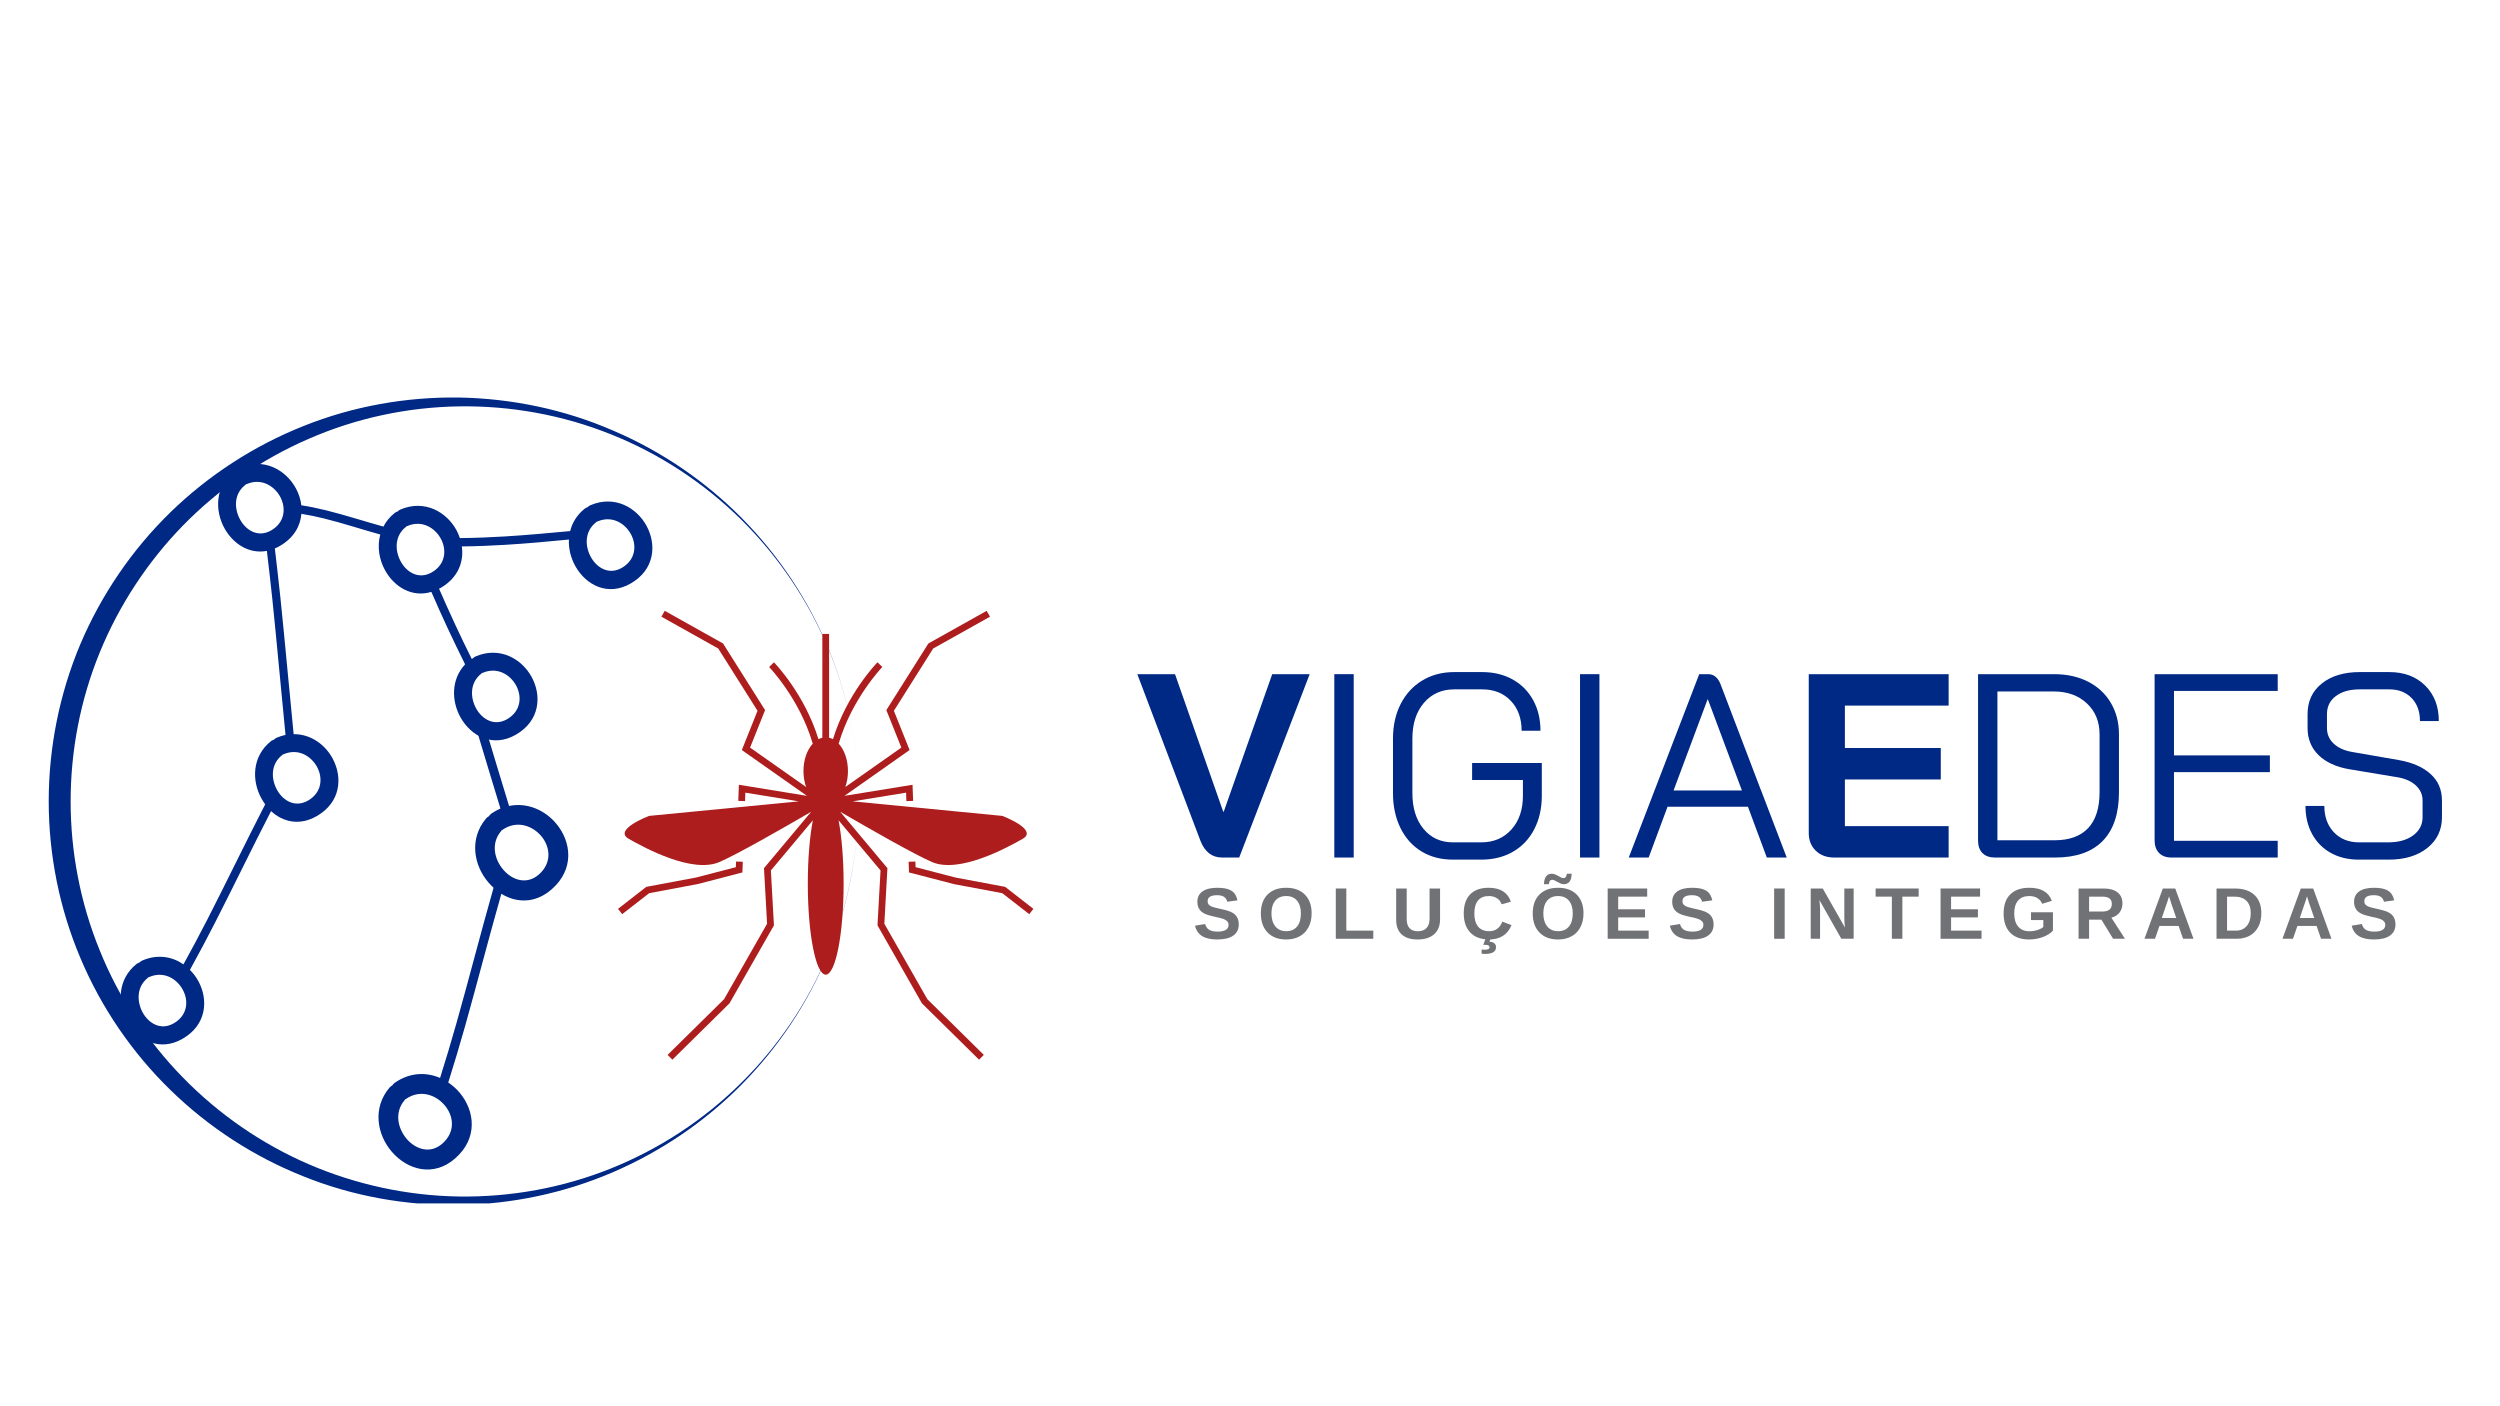 <svg xmlns="http://www.w3.org/2000/svg" xmlns:xlink="http://www.w3.org/1999/xlink" width="1920" zoomAndPan="magnify" viewBox="0 0 1440 810" height="1080" preserveAspectRatio="xMidYMid meet" version="1.0"><defs><g/><clipPath id="e7a3a17733"><path d="M 28.062 228.258 L 492.969 228.258 L 492.969 693.168 L 28.062 693.168 Z M 28.062 228.258 " clip-rule="nonzero"/></clipPath><clipPath id="3469b7fad9"><path d="M 69 267 L 376 267 L 376 602 L 69 602 Z M 69 267 " clip-rule="nonzero"/></clipPath><clipPath id="d733a8ef08"><path d="M -47.91 373 L 303.258 177.719 L 435.598 415.703 L 84.43 610.984 Z M -47.91 373 " clip-rule="nonzero"/></clipPath><clipPath id="801d649be1"><path d="M -47.91 373 L 303.258 177.719 L 435.598 415.703 L 84.43 610.984 Z M -47.91 373 " clip-rule="nonzero"/></clipPath><clipPath id="076afda7b8"><path d="M 217 326 L 397 326 L 397 674 L 217 674 Z M 217 326 " clip-rule="nonzero"/></clipPath><clipPath id="ab9354cda0"><path d="M 48.473 457.387 L 202.68 326.035 L 396.477 553.559 L 242.266 684.91 Z M 48.473 457.387 " clip-rule="nonzero"/></clipPath><clipPath id="7c1ddbd594"><path d="M 48.473 457.387 L 384.699 171 L 578.492 398.52 L 242.266 684.91 Z M 48.473 457.387 " clip-rule="nonzero"/></clipPath><clipPath id="38abe37938"><path d="M 359 351.797 L 592 351.797 L 592 610.82 L 359 610.82 Z M 359 351.797 " clip-rule="nonzero"/></clipPath></defs><g clip-path="url(#e7a3a17733)"><path fill="#002885" d="M 264.477 694.055 C 294.926 693.613 325.156 687.191 352.953 675.23 C 380.746 663.273 406.215 645.996 427.363 624.516 C 448.512 603.035 465.566 577.453 476.973 549.66 C 488.488 521.867 494.355 491.746 494.355 461.629 C 494.355 491.746 488.379 521.867 476.859 549.66 C 465.344 577.453 448.07 602.922 426.699 623.961 C 405.328 645.113 379.75 661.832 351.953 673.016 C 324.16 684.199 294.152 689.625 264.363 689.184 C 234.578 688.742 205.012 682.316 177.773 670.582 C 150.645 658.844 125.84 641.68 105.352 620.641 C 84.758 599.602 68.367 574.574 57.406 547.336 C 46.332 520.207 40.684 490.859 40.684 461.629 C 40.684 432.285 46.332 403.051 57.406 375.922 C 68.48 348.793 84.867 323.766 105.352 302.727 C 125.949 281.688 150.645 264.523 177.773 252.785 C 205.125 240.828 234.688 234.516 264.477 234.07 C 294.262 233.629 324.273 239.055 352.066 250.238 C 379.859 261.312 405.438 278.145 426.922 299.293 C 448.293 320.445 465.457 345.801 477.082 373.594 C 488.711 401.391 494.578 431.508 494.578 461.629 C 494.578 431.508 488.711 401.391 477.195 373.594 C 465.676 345.691 448.734 320.223 427.586 298.738 C 406.434 277.258 380.965 259.871 353.172 248.023 C 325.156 235.844 294.926 229.531 264.477 228.977 C 234.023 228.535 203.352 233.961 174.895 245.367 C 146.434 256.66 120.082 273.715 98.043 295.195 C 76.008 316.68 58.293 342.699 46.223 371.16 C 34.262 399.617 28.062 430.621 28.062 461.516 C 28.062 492.41 34.262 523.418 46.332 551.875 C 58.293 580.332 76.121 606.355 98.156 627.836 C 120.191 649.32 146.434 666.371 175.004 677.668 C 203.352 689.074 234.023 694.5 264.477 694.055 Z M 264.477 694.055 " fill-opacity="1" fill-rule="nonzero"/></g><g clip-path="url(#3469b7fad9)"><g clip-path="url(#d733a8ef08)"><g clip-path="url(#801d649be1)"><path fill="#002885" d="M 152.754 463.293 C 141.469 485.195 130.84 507.359 119.641 529.215 C 115.102 538.035 110.469 546.793 105.676 555.469 C 99.258 551.023 90.812 549.426 81.957 553.262 C 81.32 553.559 80.777 553.918 80.305 554.41 C 79.707 554.57 79.137 554.887 78.617 555.289 C 67.758 563.961 67.457 578.039 73.262 588.375 C 79.41 599.324 91.992 605.891 105.098 598.375 C 118.988 590.422 120.129 576.105 114.324 565.254 C 113.031 562.824 111.344 560.617 109.398 558.664 C 114.355 549.668 119.199 540.566 123.859 531.449 C 134.766 510.098 145.152 488.527 156.129 467.199 C 162.875 473.461 172.473 475.797 182.41 470.098 C 196.305 462.145 197.445 447.828 191.637 436.977 C 187.297 428.859 178.945 422.797 169.141 422.871 C 166.516 396.742 164.25 370.641 161.539 344.562 C 160.516 335 159.449 325.461 158.312 315.906 C 159.277 315.48 160.246 315.059 161.184 314.48 C 169.285 309.805 173.039 302.965 173.602 295.953 C 177.957 296.68 182.34 297.562 186.664 298.648 C 197.555 301.352 208.348 304.91 219.047 307.887 C 217.137 314.848 218.387 322.449 221.906 328.676 C 227.227 338.141 237.352 344.301 248.465 340.926 C 251.48 347.891 254.582 354.809 257.773 361.68 C 261.062 368.723 264.438 375.715 267.898 382.664 C 259.75 391.375 260.027 403.812 265.254 413.211 C 271.398 424.16 283.98 430.73 297.086 423.211 C 310.98 415.258 312.121 400.941 306.316 390.09 C 300.512 379.352 287.77 372.184 273.945 378.098 C 273.309 378.395 272.766 378.754 272.293 379.246 C 272.094 379.301 271.902 379.465 271.727 379.562 C 268.457 372.965 265.234 366.344 262.141 359.648 C 258.977 352.824 255.898 345.949 252.887 339.098 C 253.191 338.926 253.48 338.824 253.742 338.68 C 263.941 332.832 267.254 323.551 266.016 314.738 C 274.387 314.664 282.723 314.32 291.031 313.82 C 303.27 313.082 315.469 311.965 327.691 310.777 C 327.43 316.074 328.832 321.477 331.406 326.109 C 337.555 337.059 350.137 343.629 363.242 336.113 C 377.133 328.156 378.273 313.844 372.469 302.992 C 366.668 292.25 353.926 285.086 340.102 291 C 339.465 291.293 338.922 291.656 338.449 292.145 C 337.852 292.305 337.285 292.621 336.762 293.027 C 332.285 296.602 329.594 301.133 328.418 305.91 C 315.836 307.066 303.328 308.242 290.754 308.996 C 282.176 309.527 273.547 309.863 264.887 309.93 C 264.395 308.43 263.723 306.914 262.988 305.488 C 257.188 294.75 244.445 287.582 230.621 293.496 C 229.984 293.793 229.438 294.152 228.969 294.645 C 228.371 294.805 227.801 295.121 227.281 295.523 C 224.426 297.801 222.305 300.469 220.863 303.328 C 209.957 300.293 198.984 296.723 187.891 293.961 C 183.117 292.781 178.324 291.781 173.566 291.051 C 173.172 287.664 172.086 284.375 170.453 281.336 C 164.652 270.594 151.91 263.43 138.086 269.344 C 137.449 269.641 136.906 270 136.434 270.488 C 135.836 270.652 135.266 270.965 134.746 271.371 C 123.887 280.043 123.586 294.117 129.391 304.457 C 134.348 313.262 143.453 319.246 153.715 317.316 C 154.836 326.539 155.871 335.809 156.855 344.992 C 159.566 371.07 161.832 397.172 164.457 423.301 C 162.773 423.664 161.07 424.211 159.355 424.934 C 158.719 425.23 158.176 425.59 157.707 426.082 C 157.109 426.242 156.539 426.559 156.02 426.961 C 145.16 435.637 144.859 449.711 150.664 460.047 C 151.297 461.184 152.016 462.273 152.754 463.293 Z M 100.027 589.461 C 92.641 593.684 85.742 589.508 82.27 583.367 C 78.793 577.113 78.508 568.574 85.039 563.336 C 85.191 563.195 85.34 563.055 85.492 562.914 C 85.648 562.887 85.824 562.789 86.023 562.734 C 94.285 559.168 101.828 563.676 105.289 570.105 C 108.746 576.426 108.152 584.828 100.027 589.461 Z M 277.527 387.727 C 277.68 387.699 277.855 387.602 278.055 387.547 C 286.316 383.98 293.859 388.488 297.324 394.918 C 300.734 401.266 300.117 409.621 292.059 414.273 C 284.676 418.496 277.773 414.32 274.301 408.18 C 270.824 401.926 270.539 393.387 277.074 388.148 C 277.223 388.008 277.398 387.91 277.527 387.727 Z M 343.18 300.961 C 343.332 300.82 343.48 300.68 343.633 300.539 C 343.789 300.512 343.961 300.414 344.16 300.359 C 352.426 296.793 359.969 301.301 363.43 307.73 C 366.844 314.074 366.223 322.434 358.164 327.086 C 350.781 331.309 343.879 327.133 340.41 320.992 C 336.891 314.762 336.605 306.223 343.18 300.961 Z M 233.703 303.57 C 233.855 303.43 234.004 303.289 234.156 303.148 C 234.312 303.121 234.484 303.023 234.684 302.969 C 242.949 299.406 250.492 303.91 253.953 310.344 C 257.367 316.688 256.75 325.043 248.691 329.695 C 241.305 333.918 234.359 329.766 230.934 323.602 C 227.414 317.375 227.129 308.832 233.703 303.57 Z M 141.168 279.418 C 141.32 279.277 141.469 279.137 141.621 278.996 C 141.777 278.965 141.953 278.867 142.152 278.816 C 150.414 275.25 157.957 279.758 161.418 286.188 C 164.832 292.531 164.215 300.891 156.156 305.543 C 148.77 309.762 141.828 305.613 138.398 299.445 C 134.855 293.176 134.57 284.633 141.168 279.418 Z M 162.398 435.035 C 162.547 434.895 162.699 434.754 162.848 434.613 C 163.047 434.559 163.18 434.484 163.379 434.434 C 171.641 430.867 179.184 435.375 182.648 441.805 C 186.059 448.148 185.441 456.508 177.383 461.16 C 170 465.379 163.055 461.227 159.625 455.062 C 156.082 448.793 155.84 440.227 162.398 435.035 Z M 162.398 435.035 " fill-opacity="1" fill-rule="evenodd"/></g></g></g><g clip-path="url(#076afda7b8)"><g clip-path="url(#ab9354cda0)"><g clip-path="url(#7c1ddbd594)"><path fill="#002885" d="M 284.297 511.348 C 276.863 537.398 270.203 563.594 262.855 589.574 C 259.871 600.066 256.77 610.508 253.48 620.898 C 245.598 617.496 236.148 617.598 227.434 623.648 C 226.809 624.105 226.301 624.613 225.898 625.242 C 225.289 625.547 224.746 626.012 224.273 626.559 C 214.441 638.254 217.16 653.496 225.656 663.383 C 234.648 673.855 249.633 678.215 262.137 667.277 C 275.395 655.699 273.527 640.02 264.922 629.578 C 263 627.238 260.703 625.219 258.188 623.535 C 261.586 612.766 264.832 601.906 267.887 591.07 C 275.027 565.695 281.559 540.195 288.777 514.824 C 297.406 520.121 308.254 520.559 317.738 512.266 C 330.992 500.688 329.125 485.008 320.52 474.566 C 314.086 466.754 303.773 462.027 293.219 464.227 C 284.734 436.625 276.648 408.977 268.082 381.449 C 264.91 371.363 261.695 361.312 258.406 351.254 C 259.355 350.59 260.309 349.926 261.191 349.098 C 268.914 342.305 271.48 334.121 270.574 326.438 C 275.426 326.281 280.344 326.285 285.238 326.52 C 297.562 327.078 309.969 328.578 322.148 329.477 C 321.59 337.391 324.586 345.316 329.727 351.27 C 337.508 360.32 349.754 364.77 361.008 358.727 C 365.766 365.586 370.605 372.371 375.531 379.086 C 380.598 385.969 385.75 392.777 390.984 399.52 C 384.082 410.672 387.07 424.02 394.738 433.023 C 403.734 443.496 418.719 447.855 431.223 436.918 C 444.477 425.34 442.609 409.66 434.004 399.219 C 425.43 388.895 410.141 383.926 396.516 393.289 C 395.895 393.746 395.387 394.254 394.984 394.883 C 394.781 394.984 394.605 395.203 394.438 395.348 C 389.488 388.941 384.582 382.504 379.801 375.953 C 374.91 369.281 370.105 362.539 365.379 355.801 C 365.672 355.551 365.957 355.379 366.207 355.164 C 375.941 346.656 377.5 335.934 374.262 326.703 C 383.27 324.809 392.184 322.633 401.031 320.301 C 414.066 316.855 426.977 313.012 439.891 309.09 C 440.758 314.855 443.438 320.379 447.219 324.816 C 456.211 335.289 471.195 339.648 483.699 328.711 C 496.953 317.133 495.09 301.453 486.48 291.012 C 477.906 280.688 462.617 275.719 448.992 285.082 C 448.371 285.539 447.863 286.047 447.461 286.676 C 446.852 286.98 446.309 287.441 445.836 287.992 C 441.781 292.816 439.859 298.281 439.621 303.684 C 426.312 307.652 413.082 311.629 399.688 315.16 C 390.559 317.59 381.328 319.816 372.004 321.762 C 371.148 320.25 370.098 318.762 369 317.383 C 360.422 307.062 345.133 302.09 331.508 311.457 C 330.887 311.914 330.379 312.422 329.977 313.051 C 329.367 313.355 328.824 313.816 328.352 314.363 C 325.762 317.434 324.055 320.77 323.117 324.168 C 310.707 323.254 298.105 321.777 285.547 321.199 C 280.145 320.961 274.762 320.922 269.477 321.16 C 268.316 317.598 266.438 314.285 264.02 311.359 C 255.441 301.039 240.156 296.066 226.527 305.434 C 225.906 305.891 225.398 306.398 224.996 307.027 C 224.387 307.332 223.844 307.793 223.371 308.34 C 213.539 320.039 216.258 335.277 224.754 345.168 C 232 353.59 243.113 358.07 253.758 353.77 C 256.961 363.469 260.078 373.238 263.129 382.926 C 271.691 410.453 279.781 438.102 288.262 465.703 C 286.523 466.461 284.809 467.414 283.117 468.566 C 282.492 469.023 281.984 469.531 281.582 470.16 C 280.973 470.465 280.43 470.926 279.957 471.473 C 270.125 483.172 272.844 498.414 281.34 508.301 C 282.266 509.391 283.277 510.406 284.297 511.348 Z M 254.742 658.766 C 247.695 664.914 239.352 661.902 234.281 656.035 C 229.18 650.047 227.027 640.902 232.938 633.844 C 233.066 633.66 233.199 633.477 233.332 633.289 C 233.492 633.227 233.66 633.082 233.863 632.98 C 242 627.352 251.105 630.578 256.23 636.762 C 261.324 642.828 262.5 652.012 254.742 658.766 Z M 402.457 402.895 C 402.617 402.832 402.785 402.688 402.988 402.586 C 411.125 396.957 420.234 400.184 425.355 406.367 C 430.406 412.469 431.547 421.613 423.867 428.371 C 416.82 434.516 408.477 431.508 403.406 425.641 C 398.309 419.652 396.152 410.508 402.062 403.449 C 402.195 403.266 402.363 403.121 402.457 402.895 Z M 454.469 295.16 C 454.602 294.973 454.73 294.789 454.863 294.605 C 455.023 294.539 455.191 294.398 455.395 294.297 C 463.531 288.668 472.641 291.891 477.762 298.078 C 482.812 304.176 483.957 313.32 476.273 320.078 C 469.227 326.227 460.883 323.219 455.812 317.352 C 450.672 311.398 448.516 302.25 454.469 295.16 Z M 337.016 321.652 C 337.145 321.469 337.277 321.281 337.41 321.098 C 337.57 321.035 337.738 320.891 337.941 320.789 C 346.078 315.16 355.184 318.387 360.309 324.57 C 365.359 330.672 366.5 339.812 358.82 346.574 C 351.773 352.719 343.387 349.746 338.359 343.844 C 333.219 337.891 331.062 328.746 337.016 321.652 Z M 232.035 315.629 C 232.164 315.445 232.297 315.258 232.43 315.074 C 232.59 315.012 232.758 314.867 232.961 314.766 C 241.098 309.137 250.203 312.363 255.328 318.547 C 260.379 324.648 261.52 333.789 253.84 340.551 C 246.793 346.695 238.406 343.723 233.379 337.82 C 228.199 331.824 226.047 322.68 232.035 315.629 Z M 288.578 478.797 C 288.711 478.613 288.844 478.43 288.973 478.242 C 289.176 478.145 289.301 478.035 289.504 477.934 C 297.645 472.305 306.75 475.531 311.871 481.715 C 316.926 487.816 318.066 496.961 310.383 503.719 C 303.336 509.867 294.953 506.895 289.922 500.988 C 284.746 494.996 282.633 485.812 288.578 478.797 Z M 288.578 478.797 " fill-opacity="1" fill-rule="evenodd"/></g></g></g><path fill="#ad1d1d" d="M 401.871 509.227 L 427.629 502.523 L 427.852 496.375 L 423.965 496.23 L 423.848 499.488 L 401.023 505.43 L 372.27 510.824 L 355.984 523.488 L 358.375 526.559 L 373.914 514.473 Z M 401.871 509.227 " fill-opacity="1" fill-rule="nonzero"/><path fill="#ad1d1d" d="M 550.328 505.461 L 527.371 499.488 L 527.254 496.23 L 523.363 496.375 L 523.59 502.523 L 549.48 509.254 L 577.305 514.473 L 592.844 526.559 L 595.234 523.488 L 578.949 510.824 Z M 550.328 505.461 " fill-opacity="1" fill-rule="nonzero"/><g clip-path="url(#38abe37938)"><path fill="#ad1d1d" d="M 566.672 607.617 L 534.156 575.543 L 509.379 532.074 L 511.156 500.055 L 483.953 467.555 C 500.156 476.992 526.332 491.98 536.797 496.516 C 552.441 503.301 579.797 488.441 589.059 483.164 C 598.316 477.887 577.355 469.957 577.355 469.957 L 491.117 461.582 L 521.898 456.578 L 522.074 461.449 L 525.965 461.309 L 525.621 452.031 L 486.43 458.402 L 523.926 432.023 L 514.883 409.414 L 537.516 373.543 L 570.234 355.223 L 568.336 351.828 L 534.754 370.633 L 510.535 409.02 L 519.176 430.609 L 486.91 453.309 C 487.875 450.574 488.426 447.453 488.426 444.137 C 488.426 437.625 486.312 431.879 483.074 428.348 C 490.633 402.516 508.016 384.398 508.211 384.199 L 505.422 381.484 C 504.617 382.312 487.746 399.883 479.785 425.762 C 479.07 425.387 478.32 425.109 477.555 424.934 L 477.555 365.164 L 473.668 365.164 L 473.668 424.938 C 472.898 425.113 472.152 425.391 471.434 425.766 C 463.473 399.887 446.602 382.316 445.797 381.488 L 443.012 384.203 C 443.207 384.398 460.586 402.488 468.145 428.348 C 464.91 431.879 462.793 437.629 462.793 444.137 C 462.793 447.457 463.344 450.578 464.312 453.312 L 432.047 430.613 L 440.684 409.02 L 416.465 370.633 L 382.883 351.828 L 380.984 355.223 L 413.703 373.543 L 436.336 409.414 L 427.293 432.023 L 464.785 458.402 L 425.594 452.027 L 425.254 461.305 L 429.141 461.449 L 429.32 456.574 L 460.102 461.578 L 373.859 469.957 C 373.859 469.957 352.902 477.887 362.16 483.164 C 371.422 488.441 398.773 503.301 414.422 496.516 C 424.887 491.98 451.062 476.992 467.266 467.555 L 440.059 500.055 L 441.836 532.074 L 417.059 575.543 L 384.543 607.617 L 387.277 610.391 L 419.984 578.125 L 420.176 577.934 L 445.504 533.504 L 445.785 533.004 L 444.027 501.375 L 468.199 472.504 C 466.402 481.945 465.297 494.793 465.297 508.965 C 465.297 537.934 469.914 561.414 475.609 561.414 C 481.305 561.414 485.922 537.934 485.922 508.965 C 485.922 494.793 484.816 481.945 483.02 472.504 L 507.188 501.375 L 505.434 533.004 L 531.043 577.938 L 563.941 610.391 Z M 566.672 607.617 " fill-opacity="1" fill-rule="nonzero"/></g><g fill="#002885" fill-opacity="1"><g transform="translate(654.482, 493.945)"><g><path d="M 49.484 0 C 43.648 0 39.477 -3.219 36.969 -9.656 L 0.609 -105.625 L 22.328 -105.625 L 50.094 -26.406 L 50.391 -26.406 L 78.312 -105.625 L 99.891 -105.625 L 59.297 0 Z M 49.484 0 "/></g></g></g><g fill="#002885" fill-opacity="1"><g transform="translate(754.987, 493.945)"><g><path d="M 13.578 -105.625 L 24.75 -105.625 L 24.75 0 L 13.578 0 Z M 13.578 -105.625 "/></g></g></g><g fill="#002885" fill-opacity="1"><g transform="translate(793.313, 493.945)"><g><path d="M 43.609 1.203 C 36.672 1.203 30.609 -0.379 25.422 -3.547 C 20.242 -6.711 16.219 -11.211 13.344 -17.047 C 10.477 -22.879 9.047 -29.57 9.047 -37.125 L 9.047 -68.5 C 9.047 -76.051 10.531 -82.719 13.5 -88.5 C 16.469 -94.281 20.617 -98.781 25.953 -102 C 31.285 -105.219 37.422 -106.828 44.359 -106.828 L 60.359 -106.828 C 66.992 -106.828 72.852 -105.414 77.938 -102.594 C 83.02 -99.781 86.969 -95.805 89.781 -90.672 C 92.594 -85.547 94 -79.664 94 -73.031 L 83.141 -73.031 C 83.141 -80.176 81.051 -85.938 76.875 -90.312 C 72.695 -94.688 67.191 -96.875 60.359 -96.875 L 44.359 -96.875 C 37.117 -96.875 31.285 -94.281 26.859 -89.094 C 22.43 -83.914 20.219 -77.051 20.219 -68.5 L 20.219 -37.125 C 20.219 -28.57 22.352 -21.703 26.625 -16.516 C 30.906 -11.336 36.566 -8.75 43.609 -8.75 L 59.906 -8.75 C 67.039 -8.75 72.82 -11.211 77.25 -16.141 C 81.676 -21.066 83.891 -27.555 83.891 -35.609 L 83.891 -44.656 L 54.625 -44.656 L 54.625 -54.469 L 94.766 -54.469 L 94.766 -35.609 C 94.766 -28.367 93.328 -21.957 90.453 -16.375 C 87.586 -10.789 83.516 -6.461 78.234 -3.391 C 72.953 -0.328 66.844 1.203 59.906 1.203 Z M 43.609 1.203 "/></g></g></g><g fill="#002885" fill-opacity="1"><g transform="translate(896.52, 493.945)"><g><path d="M 13.578 -105.625 L 24.75 -105.625 L 24.75 0 L 13.578 0 Z M 13.578 -105.625 "/></g></g></g><g fill="#002885" fill-opacity="1"><g transform="translate(934.846, 493.945)"><g><path d="M 71.969 -29.266 L 25.656 -29.266 L 14.781 0 L 3.312 0 L 43.906 -105.625 L 49.047 -105.625 C 52.359 -105.625 54.77 -103.613 56.281 -99.594 L 79.516 -38.625 L 79.672 -38.625 L 79.672 -38.328 L 94.312 0 L 82.844 0 Z M 29.125 -38.625 L 68.5 -38.625 L 48.891 -91.141 L 48.734 -91.141 Z M 29.125 -38.625 "/></g></g></g><g fill="#002885" fill-opacity="1"><g transform="translate(1032.48, 493.945)"><g><path d="M 23.984 0 C 19.66 0 16.141 -1.305 13.422 -3.922 C 10.711 -6.535 9.359 -9.957 9.359 -14.188 L 9.359 -105.625 L 89.938 -105.625 L 89.938 -87.516 L 30.172 -87.516 L 30.172 -63.078 L 85.406 -63.078 L 85.406 -44.969 L 30.172 -44.969 L 30.172 -18.109 L 89.938 -18.109 L 89.938 0 Z M 23.984 0 "/></g></g></g><g fill="#002885" fill-opacity="1"><g transform="translate(1127.277, 493.945)"><g><path d="M 21.875 0 C 18.758 0 16.348 -0.852 14.641 -2.562 C 12.93 -4.27 12.078 -6.688 12.078 -9.812 L 12.078 -105.625 L 55.828 -105.625 C 63.273 -105.625 69.812 -104.188 75.438 -101.312 C 81.07 -98.445 85.445 -94.375 88.562 -89.094 C 91.688 -83.812 93.25 -77.754 93.25 -70.922 L 93.25 -37.719 C 93.25 -25.344 90.129 -15.961 83.891 -9.578 C 77.66 -3.191 68.508 0 56.438 0 Z M 56.125 -9.953 C 64.676 -9.953 71.141 -12.289 75.516 -16.969 C 79.891 -21.645 82.078 -28.562 82.078 -37.719 L 82.078 -70.922 C 82.078 -78.266 79.641 -84.223 74.766 -88.797 C 69.891 -93.379 63.477 -95.672 55.531 -95.672 L 23.234 -95.672 L 23.234 -9.953 Z M 56.125 -9.953 "/></g></g></g><g fill="#002885" fill-opacity="1"><g transform="translate(1228.976, 493.945)"><g><path d="M 21.875 0 C 18.758 0 16.348 -0.879 14.641 -2.641 C 12.93 -4.398 12.078 -6.836 12.078 -9.953 L 12.078 -105.625 L 82.984 -105.625 L 82.984 -95.969 L 23.234 -95.969 L 23.234 -58.844 L 78.469 -58.844 L 78.469 -49.188 L 23.234 -49.188 L 23.234 -9.656 L 82.984 -9.656 L 82.984 0 Z M 21.875 0 "/></g></g></g><g fill="#002885" fill-opacity="1"><g transform="translate(1319.509, 493.945)"><g><path d="M 39.078 1.203 C 33.047 1.203 27.711 -0.078 23.078 -2.641 C 18.453 -5.203 14.859 -8.82 12.297 -13.5 C 9.734 -18.176 8.453 -23.582 8.453 -29.719 L 19.312 -29.719 C 19.312 -23.488 21.145 -18.438 24.812 -14.562 C 28.488 -10.688 33.344 -8.75 39.375 -8.75 L 56.125 -8.75 C 62.062 -8.75 66.836 -10.082 70.453 -12.75 C 74.078 -15.414 75.891 -18.91 75.891 -23.234 L 75.891 -32.891 C 75.891 -36.316 74.555 -39.234 71.891 -41.641 C 69.234 -44.055 65.586 -45.617 60.953 -46.328 L 33.797 -50.844 C 26.148 -52.156 20.211 -54.875 15.984 -59 C 11.766 -63.125 9.656 -68.305 9.656 -74.547 L 9.656 -82.688 C 9.656 -90.031 12.395 -95.891 17.875 -100.266 C 23.363 -104.641 30.633 -106.828 39.688 -106.828 L 56.734 -106.828 C 65.285 -106.828 72.176 -104.234 77.406 -99.047 C 82.633 -93.867 85.25 -87.055 85.25 -78.609 L 74.391 -78.609 C 74.391 -84.141 72.781 -88.566 69.562 -91.891 C 66.344 -95.211 62.066 -96.875 56.734 -96.875 L 39.688 -96.875 C 33.945 -96.875 29.367 -95.586 25.953 -93.016 C 22.535 -90.453 20.828 -87.008 20.828 -82.688 L 20.828 -74.547 C 20.828 -71.023 22.109 -68.055 24.672 -65.641 C 27.234 -63.223 30.781 -61.613 35.312 -60.812 L 62.312 -56.125 C 70.164 -54.719 76.254 -52.023 80.578 -48.047 C 84.898 -44.078 87.062 -39.023 87.062 -32.891 L 87.062 -23.234 C 87.062 -15.891 84.242 -9.977 78.609 -5.5 C 72.984 -1.031 65.594 1.203 56.438 1.203 Z M 39.078 1.203 "/></g></g></g><g fill="#717276" fill-opacity="1"><g transform="translate(687.118, 540.73)"><g><path d="M 26.422 -8.344 C 26.422 -5.508 25.367 -3.344 23.266 -1.844 C 21.16 -0.344 18.078 0.406 14.016 0.406 C 10.297 0.406 7.379 -0.25 5.266 -1.562 C 3.16 -2.875 1.812 -4.867 1.219 -7.547 L 7.062 -8.5 C 7.457 -6.969 8.227 -5.852 9.375 -5.156 C 10.531 -4.469 12.129 -4.125 14.172 -4.125 C 18.41 -4.125 20.531 -5.414 20.531 -8 C 20.531 -8.812 20.285 -9.484 19.797 -10.016 C 19.305 -10.555 18.617 -11.004 17.734 -11.359 C 16.859 -11.711 15.164 -12.145 12.656 -12.656 C 10.488 -13.164 8.977 -13.57 8.125 -13.875 C 7.281 -14.188 6.516 -14.551 5.828 -14.969 C 5.148 -15.383 4.57 -15.883 4.094 -16.469 C 3.613 -17.062 3.238 -17.754 2.969 -18.547 C 2.695 -19.348 2.562 -20.258 2.562 -21.281 C 2.562 -23.895 3.547 -25.895 5.516 -27.281 C 7.484 -28.676 10.344 -29.375 14.094 -29.375 C 17.688 -29.375 20.379 -28.812 22.172 -27.688 C 23.973 -26.57 25.133 -24.719 25.656 -22.125 L 19.781 -21.328 C 19.477 -22.578 18.863 -23.516 17.938 -24.141 C 17.02 -24.773 15.695 -25.094 13.969 -25.094 C 10.301 -25.094 8.469 -23.941 8.469 -21.641 C 8.469 -20.879 8.66 -20.258 9.047 -19.781 C 9.441 -19.301 10.02 -18.895 10.781 -18.562 C 11.551 -18.227 13.109 -17.805 15.453 -17.297 C 18.234 -16.711 20.223 -16.172 21.422 -15.672 C 22.617 -15.172 23.566 -14.586 24.266 -13.922 C 24.961 -13.254 25.492 -12.457 25.859 -11.531 C 26.234 -10.613 26.422 -9.551 26.422 -8.344 Z M 26.422 -8.344 "/></g></g></g><g fill="#717276" fill-opacity="1"><g transform="translate(724.534, 540.73)"><g><path d="M 30.969 -14.609 C 30.969 -11.598 30.367 -8.945 29.172 -6.656 C 27.984 -4.363 26.281 -2.613 24.062 -1.406 C 21.844 -0.195 19.254 0.406 16.297 0.406 C 11.742 0.406 8.176 -0.93 5.594 -3.609 C 3.008 -6.285 1.719 -9.953 1.719 -14.609 C 1.719 -19.254 3.004 -22.875 5.578 -25.469 C 8.16 -28.07 11.742 -29.375 16.328 -29.375 C 20.922 -29.375 24.508 -28.055 27.094 -25.422 C 29.676 -22.797 30.969 -19.191 30.969 -14.609 Z M 24.781 -14.609 C 24.781 -17.734 24.039 -20.18 22.562 -21.953 C 21.082 -23.723 19.004 -24.609 16.328 -24.609 C 13.617 -24.609 11.523 -23.727 10.047 -21.969 C 8.566 -20.207 7.828 -17.754 7.828 -14.609 C 7.828 -11.43 8.582 -8.926 10.094 -7.094 C 11.613 -5.27 13.68 -4.359 16.297 -4.359 C 19.004 -4.359 21.094 -5.25 22.562 -7.031 C 24.039 -8.812 24.781 -11.336 24.781 -14.609 Z M 24.781 -14.609 "/></g></g></g><g fill="#717276" fill-opacity="1"><g transform="translate(766.608, 540.73)"><g><path d="M 2.812 0 L 2.812 -28.953 L 8.875 -28.953 L 8.875 -4.688 L 24.406 -4.688 L 24.406 0 Z M 2.812 0 "/></g></g></g><g fill="#717276" fill-opacity="1"><g transform="translate(801.664, 540.73)"><g><path d="M 14.859 0.406 C 10.867 0.406 7.816 -0.562 5.703 -2.5 C 3.586 -4.445 2.531 -7.227 2.531 -10.844 L 2.531 -28.953 L 8.594 -28.953 L 8.594 -11.328 C 8.594 -9.035 9.133 -7.297 10.219 -6.109 C 11.312 -4.922 12.91 -4.328 15.016 -4.328 C 17.18 -4.328 18.848 -4.945 20.016 -6.188 C 21.18 -7.426 21.766 -9.207 21.766 -11.531 L 21.766 -28.953 L 27.812 -28.953 L 27.812 -11.156 C 27.812 -7.488 26.676 -4.645 24.406 -2.625 C 22.145 -0.602 18.961 0.406 14.859 0.406 Z M 14.859 0.406 "/></g></g></g><g fill="#717276" fill-opacity="1"><g transform="translate(841.398, 540.73)"><g><path d="M 16.328 -4.359 C 19.984 -4.359 22.523 -6.191 23.953 -9.859 L 29.234 -7.875 C 28.098 -5.07 26.43 -2.988 24.234 -1.625 C 22.035 -0.27 19.398 0.406 16.328 0.406 C 11.672 0.406 8.07 -0.91 5.531 -3.547 C 2.988 -6.18 1.719 -9.867 1.719 -14.609 C 1.719 -19.359 2.941 -23.004 5.391 -25.547 C 7.848 -28.098 11.406 -29.375 16.062 -29.375 C 19.457 -29.375 22.223 -28.691 24.359 -27.328 C 26.504 -25.973 28.004 -23.973 28.859 -21.328 L 23.531 -19.875 C 23.07 -21.32 22.18 -22.473 20.859 -23.328 C 19.535 -24.18 17.977 -24.609 16.188 -24.609 C 13.445 -24.609 11.367 -23.758 9.953 -22.062 C 8.535 -20.363 7.828 -17.879 7.828 -14.609 C 7.828 -11.273 8.555 -8.734 10.016 -6.984 C 11.473 -5.234 13.578 -4.359 16.328 -4.359 Z M 20.312 4.828 C 20.312 6.117 19.773 7.094 18.703 7.75 C 17.641 8.406 16.102 8.734 14.094 8.734 C 13.477 8.734 12.785 8.691 12.016 8.609 L 12.016 6.188 C 12.492 6.281 13.07 6.328 13.75 6.328 C 15.625 6.328 16.562 5.852 16.562 4.906 C 16.562 4.426 16.367 4.07 15.984 3.844 C 15.598 3.613 14.953 3.5 14.047 3.5 C 13.523 3.5 13.172 3.508 12.984 3.531 L 14.266 0 L 17.203 0 L 16.516 1.688 C 17.805 1.75 18.758 2.062 19.375 2.625 C 20 3.188 20.312 3.922 20.312 4.828 Z M 20.312 4.828 "/></g></g></g><g fill="#717276" fill-opacity="1"><g transform="translate(881.133, 540.73)"><g><path d="M 30.969 -14.609 C 30.969 -11.598 30.367 -8.945 29.172 -6.656 C 27.984 -4.363 26.281 -2.613 24.062 -1.406 C 21.844 -0.195 19.254 0.406 16.297 0.406 C 11.742 0.406 8.176 -0.93 5.594 -3.609 C 3.008 -6.285 1.719 -9.953 1.719 -14.609 C 1.719 -19.254 3.004 -22.875 5.578 -25.469 C 8.16 -28.07 11.742 -29.375 16.328 -29.375 C 20.922 -29.375 24.508 -28.055 27.094 -25.422 C 29.676 -22.797 30.969 -19.191 30.969 -14.609 Z M 24.781 -14.609 C 24.781 -17.734 24.039 -20.18 22.562 -21.953 C 21.082 -23.723 19.004 -24.609 16.328 -24.609 C 13.617 -24.609 11.523 -23.727 10.047 -21.969 C 8.566 -20.207 7.828 -17.754 7.828 -14.609 C 7.828 -11.43 8.582 -8.926 10.094 -7.094 C 11.613 -5.27 13.68 -4.359 16.297 -4.359 C 19.004 -4.359 21.094 -5.25 22.562 -7.031 C 24.039 -8.812 24.781 -11.336 24.781 -14.609 Z M 19.594 -31.438 C 18.988 -31.438 18.379 -31.566 17.766 -31.828 C 17.16 -32.086 16.57 -32.379 16 -32.703 C 15.426 -33.023 14.879 -33.316 14.359 -33.578 C 13.848 -33.836 13.391 -33.969 12.984 -33.969 C 12.422 -33.969 11.988 -33.805 11.688 -33.484 C 11.395 -33.172 11.156 -32.488 10.969 -31.438 L 8.156 -31.438 C 8.258 -32.977 8.477 -34.133 8.812 -34.906 C 9.156 -35.688 9.641 -36.305 10.266 -36.766 C 10.891 -37.223 11.723 -37.453 12.766 -37.453 C 13.391 -37.453 14.008 -37.32 14.625 -37.062 C 15.238 -36.801 15.832 -36.508 16.406 -36.188 C 16.977 -35.863 17.516 -35.57 18.016 -35.312 C 18.516 -35.051 18.969 -34.922 19.375 -34.922 C 19.914 -34.922 20.336 -35.086 20.641 -35.422 C 20.953 -35.766 21.207 -36.441 21.406 -37.453 L 24.172 -37.453 C 24.078 -35.305 23.641 -33.766 22.859 -32.828 C 22.086 -31.898 21 -31.438 19.594 -31.438 Z M 19.594 -31.438 "/></g></g></g><g fill="#717276" fill-opacity="1"><g transform="translate(923.207, 540.73)"><g><path d="M 2.812 0 L 2.812 -28.953 L 25.578 -28.953 L 25.578 -24.266 L 8.875 -24.266 L 8.875 -16.984 L 24.328 -16.984 L 24.328 -12.312 L 8.875 -12.312 L 8.875 -4.688 L 26.422 -4.688 L 26.422 0 Z M 2.812 0 "/></g></g></g><g fill="#717276" fill-opacity="1"><g transform="translate(960.623, 540.73)"><g><path d="M 26.422 -8.344 C 26.422 -5.508 25.367 -3.344 23.266 -1.844 C 21.16 -0.344 18.078 0.406 14.016 0.406 C 10.297 0.406 7.379 -0.25 5.266 -1.562 C 3.16 -2.875 1.812 -4.867 1.219 -7.547 L 7.062 -8.5 C 7.457 -6.969 8.227 -5.852 9.375 -5.156 C 10.531 -4.469 12.129 -4.125 14.172 -4.125 C 18.41 -4.125 20.531 -5.414 20.531 -8 C 20.531 -8.812 20.285 -9.484 19.797 -10.016 C 19.305 -10.555 18.617 -11.004 17.734 -11.359 C 16.859 -11.711 15.164 -12.145 12.656 -12.656 C 10.488 -13.164 8.977 -13.57 8.125 -13.875 C 7.281 -14.188 6.516 -14.551 5.828 -14.969 C 5.148 -15.383 4.57 -15.883 4.094 -16.469 C 3.613 -17.062 3.238 -17.754 2.969 -18.547 C 2.695 -19.348 2.562 -20.258 2.562 -21.281 C 2.562 -23.895 3.547 -25.895 5.516 -27.281 C 7.484 -28.676 10.344 -29.375 14.094 -29.375 C 17.688 -29.375 20.379 -28.812 22.172 -27.688 C 23.973 -26.57 25.133 -24.719 25.656 -22.125 L 19.781 -21.328 C 19.477 -22.578 18.863 -23.516 17.938 -24.141 C 17.02 -24.773 15.695 -25.094 13.969 -25.094 C 10.301 -25.094 8.469 -23.941 8.469 -21.641 C 8.469 -20.879 8.66 -20.258 9.047 -19.781 C 9.441 -19.301 10.02 -18.895 10.781 -18.562 C 11.551 -18.227 13.109 -17.805 15.453 -17.297 C 18.234 -16.711 20.223 -16.172 21.422 -15.672 C 22.617 -15.172 23.566 -14.586 24.266 -13.922 C 24.961 -13.254 25.492 -12.457 25.859 -11.531 C 26.234 -10.613 26.422 -9.551 26.422 -8.344 Z M 26.422 -8.344 "/></g></g></g><g fill="#717276" fill-opacity="1"><g transform="translate(998.039, 540.73)"><g/></g></g><g fill="#717276" fill-opacity="1"><g transform="translate(1019.098, 540.73)"><g><path d="M 2.812 0 L 2.812 -28.953 L 8.875 -28.953 L 8.875 0 Z M 2.812 0 "/></g></g></g><g fill="#717276" fill-opacity="1"><g transform="translate(1040.158, 540.73)"><g><path d="M 20.438 0 L 7.828 -22.297 C 8.078 -20.129 8.203 -18.391 8.203 -17.078 L 8.203 0 L 2.812 0 L 2.812 -28.953 L 9.734 -28.953 L 22.531 -6.469 C 22.289 -8.539 22.172 -10.426 22.172 -12.125 L 22.172 -28.953 L 27.547 -28.953 L 27.547 0 Z M 20.438 0 "/></g></g></g><g fill="#717276" fill-opacity="1"><g transform="translate(1079.893, 540.73)"><g><path d="M 15.875 -24.266 L 15.875 0 L 9.828 0 L 9.828 -24.266 L 0.469 -24.266 L 0.469 -28.953 L 25.25 -28.953 L 25.25 -24.266 Z M 15.875 -24.266 "/></g></g></g><g fill="#717276" fill-opacity="1"><g transform="translate(1114.949, 540.73)"><g><path d="M 2.812 0 L 2.812 -28.953 L 25.578 -28.953 L 25.578 -24.266 L 8.875 -24.266 L 8.875 -16.984 L 24.328 -16.984 L 24.328 -12.312 L 8.875 -12.312 L 8.875 -4.688 L 26.422 -4.688 L 26.422 0 Z M 2.812 0 "/></g></g></g><g fill="#717276" fill-opacity="1"><g transform="translate(1152.364, 540.73)"><g><path d="M 16.562 -4.328 C 18.133 -4.328 19.66 -4.555 21.141 -5.016 C 22.617 -5.484 23.766 -6.07 24.578 -6.781 L 24.578 -10.781 L 17.5 -10.781 L 17.5 -15.266 L 30.125 -15.266 L 30.125 -4.625 C 28.582 -3.051 26.582 -1.816 24.125 -0.922 C 21.664 -0.035 19.086 0.406 16.391 0.406 C 11.68 0.406 8.055 -0.895 5.516 -3.5 C 2.984 -6.113 1.719 -9.816 1.719 -14.609 C 1.719 -19.379 2.992 -23.031 5.547 -25.562 C 8.098 -28.102 11.766 -29.375 16.547 -29.375 C 23.336 -29.375 27.656 -26.863 29.5 -21.844 L 23.922 -20.156 C 23.316 -21.625 22.367 -22.734 21.078 -23.484 C 19.797 -24.234 18.285 -24.609 16.547 -24.609 C 13.691 -24.609 11.523 -23.742 10.047 -22.016 C 8.566 -20.297 7.828 -17.828 7.828 -14.609 C 7.828 -11.336 8.586 -8.805 10.109 -7.016 C 11.641 -5.223 13.789 -4.328 16.562 -4.328 Z M 16.562 -4.328 "/></g></g></g><g fill="#717276" fill-opacity="1"><g transform="translate(1194.439, 540.73)"><g><path d="M 22.703 0 L 15.984 -10.984 L 8.875 -10.984 L 8.875 0 L 2.812 0 L 2.812 -28.953 L 17.281 -28.953 C 20.727 -28.953 23.391 -28.207 25.266 -26.719 C 27.148 -25.227 28.094 -23.094 28.094 -20.312 C 28.094 -18.289 27.516 -16.539 26.359 -15.062 C 25.211 -13.594 23.66 -12.625 21.703 -12.156 L 29.531 0 Z M 21.984 -20.078 C 21.984 -22.859 20.203 -24.25 16.641 -24.25 L 8.875 -24.25 L 8.875 -15.703 L 16.812 -15.703 C 18.508 -15.703 19.797 -16.082 20.672 -16.844 C 21.547 -17.613 21.984 -18.691 21.984 -20.078 Z M 21.984 -20.078 "/></g></g></g><g fill="#717276" fill-opacity="1"><g transform="translate(1234.173, 540.73)"><g><path d="M 23.281 0 L 20.703 -7.391 L 9.672 -7.391 L 7.109 0 L 1.047 0 L 11.609 -28.953 L 18.766 -28.953 L 29.281 0 Z M 15.188 -24.484 L 15.062 -24.031 C 14.926 -23.539 14.758 -22.977 14.562 -22.344 C 14.375 -21.719 13.195 -18.254 11.031 -11.953 L 19.359 -11.953 L 16.5 -20.281 L 15.609 -23.078 Z M 15.188 -24.484 "/></g></g></g><g fill="#717276" fill-opacity="1"><g transform="translate(1273.908, 540.73)"><g><path d="M 28.625 -14.688 C 28.625 -11.707 28.035 -9.102 26.859 -6.875 C 25.691 -4.645 24.035 -2.941 21.891 -1.766 C 19.742 -0.586 17.289 0 14.531 0 L 2.812 0 L 2.812 -28.953 L 13.297 -28.953 C 18.172 -28.953 21.941 -27.723 24.609 -25.266 C 27.285 -22.805 28.625 -19.281 28.625 -14.688 Z M 22.516 -14.688 C 22.516 -17.801 21.707 -20.176 20.094 -21.812 C 18.477 -23.445 16.172 -24.266 13.172 -24.266 L 8.875 -24.266 L 8.875 -4.688 L 14.016 -4.688 C 16.617 -4.688 18.688 -5.582 20.219 -7.375 C 21.75 -9.164 22.516 -11.602 22.516 -14.688 Z M 22.516 -14.688 "/></g></g></g><g fill="#717276" fill-opacity="1"><g transform="translate(1313.643, 540.73)"><g><path d="M 23.281 0 L 20.703 -7.391 L 9.672 -7.391 L 7.109 0 L 1.047 0 L 11.609 -28.953 L 18.766 -28.953 L 29.281 0 Z M 15.188 -24.484 L 15.062 -24.031 C 14.926 -23.539 14.758 -22.977 14.562 -22.344 C 14.375 -21.719 13.195 -18.254 11.031 -11.953 L 19.359 -11.953 L 16.5 -20.281 L 15.609 -23.078 Z M 15.188 -24.484 "/></g></g></g><g fill="#717276" fill-opacity="1"><g transform="translate(1353.377, 540.73)"><g><path d="M 26.422 -8.344 C 26.422 -5.508 25.367 -3.344 23.266 -1.844 C 21.16 -0.344 18.078 0.406 14.016 0.406 C 10.297 0.406 7.379 -0.25 5.266 -1.562 C 3.16 -2.875 1.812 -4.867 1.219 -7.547 L 7.062 -8.5 C 7.457 -6.969 8.227 -5.852 9.375 -5.156 C 10.531 -4.469 12.129 -4.125 14.172 -4.125 C 18.41 -4.125 20.531 -5.414 20.531 -8 C 20.531 -8.812 20.285 -9.484 19.797 -10.016 C 19.305 -10.555 18.617 -11.004 17.734 -11.359 C 16.859 -11.711 15.164 -12.145 12.656 -12.656 C 10.488 -13.164 8.977 -13.57 8.125 -13.875 C 7.281 -14.188 6.516 -14.551 5.828 -14.969 C 5.148 -15.383 4.57 -15.883 4.094 -16.469 C 3.613 -17.062 3.238 -17.754 2.969 -18.547 C 2.695 -19.348 2.562 -20.258 2.562 -21.281 C 2.562 -23.895 3.547 -25.895 5.516 -27.281 C 7.484 -28.676 10.344 -29.375 14.094 -29.375 C 17.688 -29.375 20.379 -28.812 22.172 -27.688 C 23.973 -26.57 25.133 -24.719 25.656 -22.125 L 19.781 -21.328 C 19.477 -22.578 18.863 -23.516 17.938 -24.141 C 17.02 -24.773 15.695 -25.094 13.969 -25.094 C 10.301 -25.094 8.469 -23.941 8.469 -21.641 C 8.469 -20.879 8.66 -20.258 9.047 -19.781 C 9.441 -19.301 10.02 -18.895 10.781 -18.562 C 11.551 -18.227 13.109 -17.805 15.453 -17.297 C 18.234 -16.711 20.223 -16.172 21.422 -15.672 C 22.617 -15.172 23.566 -14.586 24.266 -13.922 C 24.961 -13.254 25.492 -12.457 25.859 -11.531 C 26.234 -10.613 26.422 -9.551 26.422 -8.344 Z M 26.422 -8.344 "/></g></g></g></svg>
